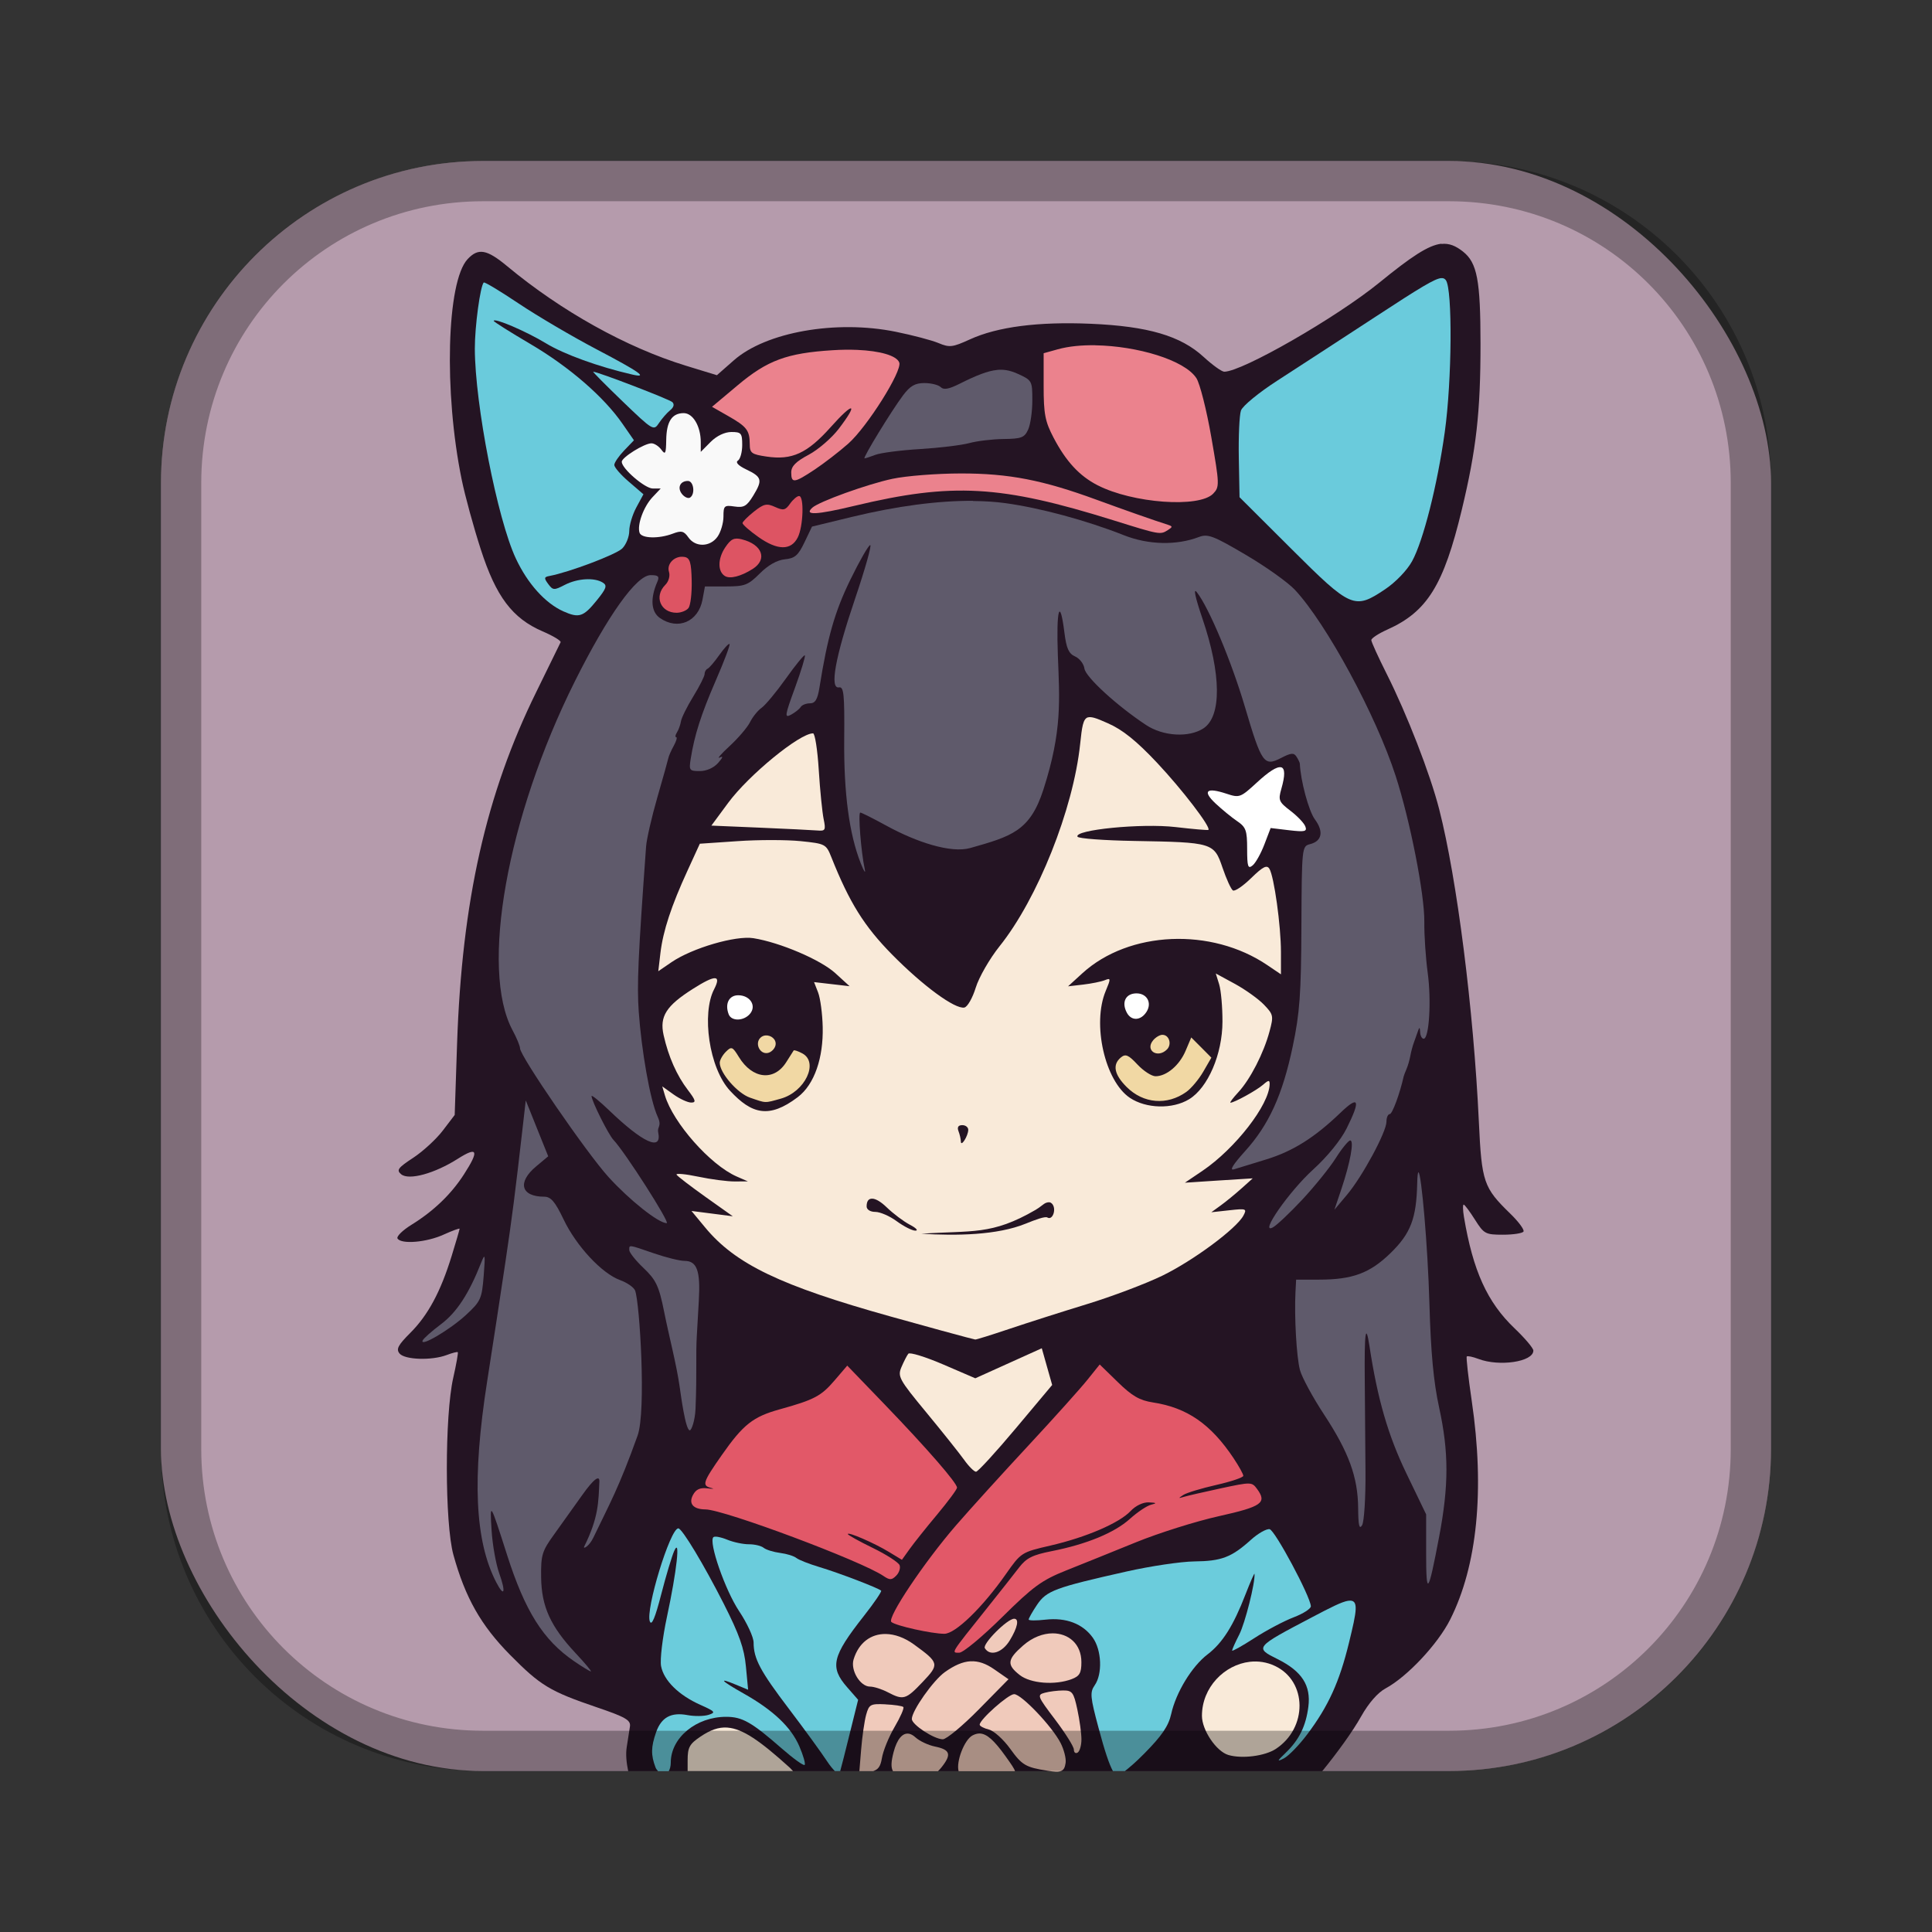 <?xml version="1.0" encoding="UTF-8"?>
<!-- Created with Inkscape (http://www.inkscape.org/) -->
<svg id="SVGRoot" width="48px" height="48px" version="1.1" viewBox="0 0 48 48" xmlns="http://www.w3.org/2000/svg" xmlns:cc="http://creativecommons.org/ns#" xmlns:dc="http://purl.org/dc/elements/1.1/" xmlns:rdf="http://www.w3.org/1999/02/22-rdf-syntax-ns#">
 <rect x="0" y="0" width="48" height="48" fill="#333333" stroke="none"/>
 <defs id="defs815">
  <style id="style819">.cls-1{fill:none;stroke:#fff;stroke-linecap:round;stroke-linejoin:round;}</style>
 </defs>
 <g id="layer1">
  <rect id="rect1373-5" x="4" y="4" width="40" height="40" ry="8" fill="#b59bac" fill-rule="evenodd" style="paint-order:stroke fill markers"/>
  <path id="path962" d="m35.814 6.055c-0.329 0.036-0.759 0.327-1.545 0.967-1.067 0.869-3.408 2.213-3.853 2.213-0.062 0-0.292-0.165-0.512-0.367-0.569-0.524-1.381-0.763-2.805-0.824-1.306-0.056-2.319 0.075-3.004 0.389-0.432 0.197-0.505 0.205-0.779 0.09-0.167-0.07-0.646-0.196-1.065-0.281-1.481-0.3-3.22 0.007-4.018 0.709l-0.422 0.371-0.77-0.236c-1.477-0.453-3.094-1.354-4.436-2.469-0.511-0.425-0.723-0.462-0.988-0.178-0.52 0.558-0.593 3.302-0.146 5.477 0.083 0.406 0.296 1.184 0.473 1.73 0.38 1.179 0.786 1.717 1.539 2.041 0.263 0.113 0.462 0.234 0.445 0.27-0.017 0.036-0.289 0.593-0.605 1.236-1.249 2.539-1.847 5.196-1.967 8.74l-0.059 1.768-0.295 0.387c-0.161 0.212-0.491 0.516-0.734 0.676-0.383 0.251-0.424 0.308-0.301 0.41 0.19 0.158 0.829-0.017 1.408-0.385 0.495-0.314 0.536-0.207 0.15 0.391-0.319 0.494-0.752 0.909-1.303 1.25-0.221 0.137-0.376 0.29-0.346 0.34 0.093 0.15 0.721 0.097 1.145-0.096 0.219-0.099 0.398-0.164 0.398-0.146s-0.088 0.321-0.197 0.674c-0.275 0.893-0.588 1.473-1.029 1.914-0.306 0.306-0.356 0.403-0.266 0.512 0.131 0.157 0.801 0.178 1.172 0.037 0.139-0.053 0.262-0.085 0.275-0.07s-0.037 0.3-0.113 0.635c-0.214 0.94-0.212 3.619 0.004 4.4 0.294 1.063 0.683 1.75 1.404 2.481 0.76 0.77 0.994 0.91 2.166 1.309 0.709 0.241 0.838 0.317 0.816 0.473-0.014 0.102-0.051 0.333-0.08 0.514-0.028 0.173-0.008 0.387 0.037 0.598h17.242c0.373-0.458 0.756-0.984 0.967-1.361 0.186-0.331 0.413-0.592 0.609-0.697 0.535-0.288 1.294-1.097 1.602-1.707 0.676-1.34 0.863-3.222 0.537-5.436-0.086-0.587-0.142-1.084-0.123-1.103 0.019-0.019 0.15 0.008 0.289 0.061 0.522 0.198 1.365 0.071 1.365-0.207 0-0.06-0.21-0.308-0.465-0.551-0.681-0.649-1.035-1.43-1.26-2.773-0.028-0.167-0.03-0.303-0.006-0.303 0.024 0 0.149 0.167 0.279 0.373 0.224 0.354 0.261 0.375 0.697 0.375 0.254 0 0.483-0.035 0.51-0.078 0.027-0.043-0.121-0.244-0.328-0.445-0.664-0.646-0.711-0.779-0.781-2.285-0.131-2.785-0.543-6.035-0.986-7.764-0.225-0.878-0.799-2.357-1.303-3.359-0.21-0.418-0.383-0.797-0.383-0.842 0-0.045 0.178-0.162 0.396-0.26 0.991-0.443 1.4-1.099 1.852-2.977 0.361-1.499 0.466-2.431 0.465-4.125-4.99e-4 -1.578-0.083-2.013-0.436-2.291-0.179-0.141-0.34-0.211-0.537-0.189z" fill="#241423" stroke-width=".094"/>
  <path id="path960" d="m35.811 6.91c0.054-0.004 0.085 0.016 0.111 0.051 0.168 0.224 0.152 2.49-0.027 3.773-0.184 1.32-0.535 2.705-0.812 3.209-0.124 0.226-0.409 0.522-0.67 0.697-0.763 0.512-0.846 0.476-2.328-1.002l-1.289-1.285-0.018-0.975c-0.01-0.536 0.014-1.065 0.053-1.178 0.039-0.114 0.442-0.446 0.914-0.75 0.464-0.3 1.569-1.018 2.453-1.596 1.081-0.707 1.451-0.934 1.613-0.945z" fill="#6acbdc" stroke-width=".094"/>
  <path id="path958" d="m12.02 7.016c-0.088 0.088-0.224 1.09-0.223 1.647 0.004 1.389 0.56 4.232 1.018 5.211 0.293 0.627 0.731 1.113 1.182 1.315 0.388 0.173 0.497 0.138 0.828-0.271 0.24-0.297 0.267-0.371 0.152-0.443-0.209-0.132-0.63-0.107-0.947 0.057-0.264 0.137-0.293 0.135-0.41-0.023-0.108-0.147-0.104-0.174 0.031-0.199 0.486-0.091 1.658-0.533 1.809-0.684 0.097-0.097 0.174-0.293 0.174-0.436 1e-6 -0.142 0.079-0.405 0.176-0.584l0.176-0.326-0.363-0.312c-0.2-0.171-0.361-0.358-0.361-0.416 0-0.058 0.11-0.219 0.244-0.359l0.244-0.254-0.281-0.406c-0.463-0.671-1.325-1.418-2.291-1.986-0.502-0.295-0.912-0.554-0.912-0.574 0-0.087 0.811 0.26 1.299 0.557 0.45 0.273 1.303 0.582 2.141 0.775 0.412 0.095 0.197-0.058-0.889-0.629-0.605-0.318-1.473-0.829-1.93-1.135-0.457-0.306-0.846-0.54-0.865-0.521zm2.717 2.219c-0.018 0 0.312 0.334 0.734 0.74 0.75 0.722 0.771 0.733 0.9 0.537 0.073-0.11 0.198-0.254 0.277-0.318 0.091-0.074 0.112-0.148 0.057-0.203-0.072-0.071-1.856-0.756-1.969-0.756z" fill="#6acbdc" stroke-width=".094"/>
  <path id="path956" d="m27.219 8.578c-0.342-0.006-0.668 0.025-0.938 0.1l-0.352 0.098v0.816c-1e-6 0.698 0.037 0.881 0.246 1.281 0.309 0.59 0.641 0.95 1.092 1.182 0.873 0.449 2.53 0.57 2.875 0.209 0.159-0.166 0.158-0.226-0.047-1.402-0.117-0.675-0.285-1.336-0.371-1.467-0.298-0.455-1.479-0.799-2.506-0.816zm-5.922 0.115c-0.189-0.008-0.394-0.006-0.609 0.008-1.14 0.071-1.623 0.251-2.363 0.873l-0.635 0.533 0.398 0.227c0.465 0.264 0.537 0.357 0.539 0.697 0.001 0.226 0.045 0.257 0.416 0.312 0.633 0.095 1.011-0.077 1.598-0.734 0.57-0.639 0.697-0.61 0.197 0.045-0.175 0.229-0.511 0.519-0.748 0.645-0.317 0.168-0.432 0.284-0.432 0.439 0 0.275 0.072 0.267 0.58-0.07 0.233-0.155 0.61-0.445 0.836-0.645 0.471-0.417 1.347-1.809 1.268-2.016-0.066-0.173-0.479-0.29-1.045-0.314zm2.574 3.07c-0.592 5.62e-4 -1.357 0.06-1.699 0.133-0.622 0.132-1.828 0.567-1.992 0.719-0.211 0.194 0.098 0.18 1.053-0.049 2.43-0.581 3.63-0.514 6.43 0.361 1.156 0.361 1.163 0.363 1.353 0.242 0.121-0.077 0.121-0.092 0-0.131-0.34-0.108-1.043-0.355-1.775-0.623-1.335-0.489-2.176-0.653-3.369-0.652z" fill="#eb828d" stroke-width=".094"/>
  <path id="path952" d="m24.773 9.19c0.078-0.007 0.151-0.005 0.223 0.006 0.095 0.015 0.187 0.045 0.287 0.09 0.358 0.162 0.365 0.176 0.365 0.662 0 0.273-0.046 0.599-0.104 0.725-0.091 0.2-0.168 0.229-0.609 0.234-0.277 0.003-0.661 0.049-0.855 0.102-0.194 0.052-0.745 0.119-1.225 0.148s-0.978 0.094-1.105 0.143c-0.128 0.049-0.25 0.088-0.271 0.088-0.054 0 0.672-1.187 0.957-1.566 0.176-0.234 0.297-0.305 0.531-0.305 0.167 0 0.351 0.046 0.406 0.102 0.073 0.073 0.203 0.048 0.463-0.082 0.426-0.214 0.704-0.323 0.938-0.346z" fill="#5f5a6b" stroke-width=".094"/>
  <path id="path948" d="m16.988 10.264c-0.294 0-0.429 0.207-0.436 0.668-0.005 0.341-0.022 0.376-0.121 0.24-0.064-0.087-0.175-0.158-0.246-0.158-0.176 4.68e-4 -0.738 0.35-0.738 0.459 0 0.168 0.576 0.664 0.771 0.664h0.197l-0.207 0.219c-0.22 0.235-0.384 0.689-0.318 0.881 0.049 0.142 0.48 0.153 0.826 0.021 0.213-0.081 0.275-0.066 0.387 0.094 0.176 0.251 0.542 0.241 0.725-0.02 0.08-0.114 0.146-0.338 0.146-0.498 0-0.269 0.02-0.287 0.275-0.25 0.233 0.034 0.305-0.008 0.467-0.273 0.235-0.386 0.215-0.461-0.18-0.65-0.194-0.093-0.27-0.175-0.203-0.217 0.059-0.037 0.107-0.212 0.107-0.389 0-0.292-0.025-0.322-0.268-0.322-0.165 0-0.364 0.094-0.516 0.246l-0.246 0.248v-0.242c0-0.392-0.192-0.721-0.424-0.721zm0.102 1.685c0.146 0 0.188 0.33 0.053 0.414-0.046 0.028-0.134-0.01-0.195-0.084-0.129-0.156-0.054-0.33 0.143-0.33z" fill="#f9f9f9" stroke-width=".094"/>
  <path id="path942" d="m19.852 12.324c-0.049 0-0.149 0.085-0.223 0.189-0.115 0.165-0.166 0.176-0.373 0.082-0.207-0.094-0.278-0.079-0.521 0.113-0.155 0.123-0.284 0.252-0.287 0.287-0.003 0.035 0.174 0.191 0.393 0.346 0.476 0.337 0.813 0.34 0.979 0.012 0.138-0.273 0.162-1.029 0.033-1.029zm-1.418 1.076c-0.197-0.049-0.275-0.011-0.418 0.203-0.185 0.278-0.188 0.593-0.008 0.707 0.126 0.08 0.397 0.012 0.691-0.174 0.376-0.237 0.242-0.609-0.266-0.736zm-1.426 0.438c-0.235-0.045-0.453 0.163-0.387 0.371 0.031 0.099-0.008 0.239-0.092 0.322-0.285 0.285-0.119 0.693 0.281 0.693 0.112 0 0.245-0.053 0.295-0.117s0.087-0.369 0.08-0.678c-0.01-0.456-0.043-0.566-0.178-0.592z" fill="#dd5463" stroke-width=".094"/>
  <path id="path940" d="m24.174 12.443c-0.862-0.006-1.893 0.129-3.012 0.4l-0.988 0.24-0.188 0.393c-0.155 0.325-0.239 0.396-0.488 0.42-0.192 0.019-0.416 0.146-0.621 0.352-0.29 0.29-0.374 0.322-0.842 0.322h-0.521l-0.061 0.33c-0.103 0.548-0.612 0.766-1.059 0.453-0.22-0.154-0.243-0.485-0.062-0.9 0.057-0.132 0.024-0.164-0.166-0.164-0.352 0-1.064 0.998-1.885 2.641-1.685 3.375-2.359 7.151-1.547 8.666 0.102 0.189 0.186 0.392 0.186 0.449 0 0.192 1.659 2.606 2.199 3.199 0.523 0.575 1.242 1.145 1.445 1.145 0.094 0-1.035-1.766-1.322-2.068-0.126-0.132-0.545-0.971-0.545-1.09 0-0.035 0.201 0.129 0.445 0.363 0.823 0.79 1.311 1.024 1.211 0.539-0.03-0.146 0.097-0.146-0.012-0.385-0.197-0.432-0.404-1.672-0.471-2.603-0.048-0.678-0.017-1.362 0.182-4.115 0.013-0.18 0.138-0.728 0.279-1.217 0.141-0.489 0.265-0.931 0.275-0.982 0.01-0.051 0.071-0.189 0.135-0.305 0.064-0.116 0.089-0.211 0.059-0.211s-0.023-0.053 0.018-0.117 0.086-0.189 0.1-0.277c0.014-0.088 0.152-0.367 0.307-0.619 0.155-0.252 0.281-0.502 0.281-0.557s0.034-0.114 0.074-0.131 0.171-0.17 0.291-0.34c0.12-0.17 0.234-0.293 0.254-0.273 0.02 0.02-0.133 0.426-0.34 0.902-0.37 0.854-0.53 1.356-0.625 1.951-0.045 0.285-0.033 0.303 0.227 0.303 0.167 0 0.348-0.081 0.455-0.203 0.119-0.135 0.133-0.18 0.039-0.133-0.077 0.039 0.034-0.09 0.248-0.287 0.214-0.197 0.442-0.465 0.506-0.594s0.193-0.289 0.287-0.355 0.367-0.394 0.605-0.729 0.45-0.593 0.469-0.574-0.09 0.38-0.244 0.803c-0.255 0.697-0.265 0.76-0.1 0.672 0.1-0.054 0.209-0.14 0.24-0.191 0.032-0.051 0.135-0.092 0.23-0.092 0.132 0 0.19-0.096 0.238-0.398 0.197-1.239 0.38-1.881 0.764-2.668 0.232-0.476 0.455-0.865 0.496-0.865s-0.128 0.6-0.377 1.334c-0.493 1.455-0.637 2.244-0.398 2.201 0.119-0.022 0.139 0.17 0.129 1.285-0.012 1.343 0.124 2.361 0.412 3.088 0.082 0.206 0.125 0.269 0.098 0.141-0.092-0.426-0.169-1.404-0.111-1.404 0.031 0 0.323 0.147 0.646 0.324 0.751 0.412 1.606 0.692 2.086 0.557 1.034-0.292 1.488-0.424 1.82-1.459 0.468-1.456 0.399-2.222 0.357-3.326-0.043-1.154 0.05-1.472 0.164-0.559 0.048 0.383 0.107 0.515 0.264 0.584 0.111 0.049 0.216 0.184 0.232 0.301 0.03 0.211 0.806 0.923 1.531 1.402 0.425 0.282 1.067 0.319 1.426 0.084 0.455-0.298 0.445-1.348-0.025-2.728-0.181-0.533-0.232-0.773-0.139-0.654 0.299 0.38 0.861 1.718 1.197 2.856 0.413 1.398 0.473 1.48 0.895 1.262 0.251-0.13 0.319-0.135 0.385-0.031 0.044 0.069 0.081 0.146 0.082 0.172 0.018 0.423 0.221 1.177 0.373 1.383 0.225 0.304 0.178 0.542-0.121 0.617-0.201 0.051-0.204 0.079-0.213 2.045-0.007 1.674-0.041 2.151-0.215 2.977-0.254 1.21-0.593 1.952-1.188 2.609-0.301 0.334-0.393 0.485-0.271 0.447 0.101-0.031 0.462-0.142 0.801-0.246 0.659-0.202 1.2-0.541 1.84-1.156 0.463-0.446 0.512-0.327 0.156 0.387-0.145 0.29-0.481 0.703-0.834 1.023-0.598 0.544-1.348 1.623-0.998 1.435 0.094-0.05 0.422-0.36 0.729-0.688 0.306-0.328 0.681-0.792 0.834-1.033 0.152-0.241 0.315-0.439 0.359-0.439 0.102-1.87e-4 0.001 0.55-0.221 1.211l-0.172 0.51 0.311-0.369c0.383-0.454 0.982-1.564 0.982-1.818 0-0.103 0.037-0.189 0.082-0.189 0.063 0 0.252-0.511 0.346-0.936 0.006-0.026 0.039-0.11 0.072-0.188 0.034-0.077 0.075-0.223 0.094-0.326 0.019-0.103 0.058-0.251 0.088-0.328 0.029-0.077 0.074-0.204 0.1-0.281 0.036-0.109 0.049-0.104 0.055 0.023 0.004 0.09 0.044 0.164 0.088 0.164 0.136 0 0.194-0.947 0.1-1.639-0.049-0.36-0.088-0.929-0.084-1.264 0.008-0.679-0.351-2.51-0.711-3.623-0.489-1.512-1.717-3.781-2.502-4.625-0.173-0.186-0.723-0.578-1.225-0.873-0.805-0.474-0.942-0.526-1.164-0.441-0.556 0.212-1.254 0.195-1.857-0.043-0.935-0.37-2.081-0.68-2.951-0.799-0.247-0.034-0.515-0.051-0.803-0.053zm-11.113 14.906-0.064 0.561c-0.206 1.806-0.267 2.275-0.443 3.463-0.107 0.721-0.31 2.046-0.451 2.947-0.377 2.409-0.306 3.964 0.225 4.99 0.202 0.391 0.246 0.257 0.074-0.225-0.081-0.227-0.167-0.708-0.189-1.068-0.046-0.72-0.036-0.703 0.383 0.609 0.448 1.403 0.9 2.121 1.664 2.644 0.206 0.142 0.395 0.256 0.42 0.256s-0.145-0.203-0.379-0.453c-0.625-0.668-0.848-1.158-0.857-1.887-0.007-0.553 0.023-0.649 0.32-1.06 0.18-0.249 0.493-0.687 0.695-0.973 0.31-0.438 0.439-0.502 0.432-0.344-0.023 0.507-0.017 0.889-0.377 1.615-0.037 0.075 0.123-0.003 0.227-0.221 0.393-0.82 0.631-1.226 1.1-2.537 0.216-0.604 0.053-3.3-0.062-3.602-0.031-0.08-0.197-0.196-0.373-0.26-0.453-0.164-1.088-0.846-1.404-1.508-0.211-0.442-0.317-0.564-0.48-0.564-0.58 0-0.676-0.357-0.203-0.752l0.301-0.252-0.277-0.689-0.277-0.691zm22.182 1.777c-0.016-0.007-0.029 0.078-0.033 0.279-0.02 0.868-0.162 1.24-0.662 1.727-0.512 0.499-0.945 0.66-1.772 0.66h-0.574l-0.016 0.305c-0.032 0.611 0.026 1.622 0.111 1.941 0.048 0.18 0.318 0.679 0.6 1.107 0.614 0.936 0.84 1.554 0.846 2.326 0.003 0.429 0.028 0.538 0.098 0.422 0.051-0.086 0.089-0.685 0.084-1.328-0.005-0.644-0.012-1.673-0.018-2.289-0.011-1.176 0.025-1.434 0.117-0.832 0.2 1.312 0.459 2.211 0.916 3.16l0.492 1.02v0.965c0 1.093 0.051 1.027 0.322-0.404 0.243-1.279 0.243-2.108 0-3.219-0.137-0.628-0.206-1.363-0.24-2.564-0.042-1.482-0.201-3.244-0.271-3.275zm-19.545 1.838c-0.072-0.009-0.064 0.025-0.064 0.094 0 0.059 0.159 0.26 0.354 0.445 0.305 0.29 0.383 0.439 0.512 1.086 0.123 0.619 0.306 1.301 0.387 1.871 0.026 0.183 0.144 1.076 0.25 1.076 0.043 0 0.13-0.238 0.143-0.533 0.038-0.92 0.002-1.334 0.033-1.83 0.007-0.115 0.028-0.503 0.049-0.861 0.043-0.74-0.046-0.986-0.357-0.986-0.119 0-0.46-0.085-0.76-0.188-0.32-0.11-0.473-0.164-0.545-0.174zm-3.66 0.277c-0.009-0.046-0.035 0.007-0.084 0.131-0.305 0.773-0.608 1.235-1 1.529-0.232 0.174-0.437 0.357-0.455 0.406-0.062 0.168 0.687-0.275 1.08-0.639 0.365-0.337 0.393-0.402 0.438-0.971 0.021-0.268 0.03-0.411 0.021-0.457z" fill="#5f5a6b" stroke-width=".094"/>
  <path id="path934" d="m27.027 17.822c-0.12 0.041-0.146 0.235-0.191 0.664-0.171 1.621-1.056 3.841-2.002 5.023-0.247 0.309-0.513 0.772-0.592 1.029-0.079 0.257-0.206 0.479-0.283 0.494-0.233 0.045-1.028-0.538-1.795-1.316-0.694-0.704-1.06-1.291-1.508-2.416-0.131-0.329-0.15-0.339-0.764-0.402-0.346-0.035-1.05-0.036-1.566 0l-0.939 0.064-0.305 0.666c-0.404 0.879-0.609 1.501-0.674 2.051l-0.053 0.451 0.332-0.227c0.515-0.35 1.591-0.664 2.031-0.594 0.662 0.106 1.67 0.536 2.035 0.869l0.355 0.324-0.883-0.102 0.1 0.256c0.055 0.14 0.108 0.529 0.115 0.863 0.017 0.75-0.198 1.42-0.621 1.74-0.716 0.543-1.146 0.416-1.678-0.156-0.53-0.57-0.71-1.925-0.4-2.523 0.188-0.365 0.036-0.369-0.529-0.01-0.662 0.42-0.828 0.684-0.725 1.147 0.12 0.536 0.327 1.003 0.604 1.365 0.194 0.254 0.209 0.311 0.082 0.311-0.085 0-0.282-0.09-0.438-0.201l-0.281-0.201 0.066 0.225c0.204 0.682 1.128 1.726 1.779 2.012l0.281 0.123-0.328 0.002c-0.18 9.45e-4 -0.587-0.052-0.906-0.119-0.319-0.067-0.562-0.089-0.537-0.049 0.025 0.04 0.349 0.288 0.721 0.553l0.676 0.48-0.512-0.066-0.514-0.066 0.336 0.406c0.755 0.915 1.871 1.451 4.621 2.219 0.927 0.259 1.77 0.489 1.873 0.514s0.201 0.049 0.219 0.055 0.396-0.112 0.842-0.262c0.446-0.15 1.316-0.428 1.934-0.617 0.618-0.189 1.461-0.507 1.873-0.707 0.77-0.375 1.84-1.168 2.014-1.492 0.092-0.172 0.072-0.18-0.35-0.133l-0.447 0.049 0.232-0.168c0.128-0.092 0.36-0.283 0.516-0.422l0.281-0.252-0.842 0.053-0.844 0.055 0.434-0.293c0.817-0.553 1.664-1.644 1.672-2.154 0.002-0.108-0.027-0.106-0.162 0.012-0.16 0.14-0.717 0.447-0.811 0.447-0.026 0 0.062-0.116 0.193-0.258 0.297-0.319 0.633-0.974 0.777-1.512 0.104-0.385 0.097-0.42-0.137-0.664-0.136-0.142-0.462-0.375-0.723-0.518l-0.475-0.258 0.084 0.27c0.046 0.149 0.083 0.565 0.082 0.926-0.001 0.805-0.36 1.643-0.828 1.928-0.414 0.252-1.069 0.236-1.473-0.035-0.621-0.418-0.941-1.836-0.6-2.654 0.13-0.311 0.129-0.329-0.023-0.268-0.09 0.036-0.333 0.085-0.539 0.109l-0.373 0.043 0.357-0.326c1.158-1.054 3.205-1.143 4.596-0.199l0.336 0.227v-0.555c0-0.65-0.171-1.881-0.287-2.068-0.063-0.102-0.162-0.052-0.451 0.23-0.203 0.199-0.408 0.338-0.455 0.309-0.047-0.029-0.162-0.283-0.258-0.564-0.212-0.623-0.239-0.632-2.201-0.666-0.747-0.013-1.377-0.06-1.402-0.105-0.096-0.171 1.593-0.338 2.434-0.24 0.438 0.051 0.806 0.083 0.818 0.07 0.067-0.065-0.649-1-1.275-1.666-0.513-0.546-0.856-0.821-1.221-0.982-0.147-0.065-0.259-0.114-0.346-0.137-0.065-0.017-0.116-0.021-0.156-0.008zm-6.828 0.398c-0.335 0-1.6 1.038-2.109 1.728l-0.416 0.564 1.203 0.051c0.662 0.028 1.304 0.06 1.426 0.07 0.203 0.017 0.217-0.007 0.16-0.285-0.034-0.167-0.09-0.715-0.121-1.217-0.031-0.502-0.095-0.912-0.143-0.912zm3.709 9.734c0.083 0 0.149 0.053 0.148 0.117-0.002 0.152-0.182 0.435-0.184 0.289-7.4e-4 -0.06-0.027-0.176-0.059-0.258-0.037-0.097-5e-3 -0.148 0.094-0.148zm-2.236 1.826c0.089 0.004 0.214 0.076 0.359 0.217 0.163 0.157 0.422 0.352 0.576 0.432 0.154 0.08 0.215 0.146 0.135 0.146-0.08 3.19e-4 -0.288-0.106-0.463-0.234-0.174-0.129-0.414-0.232-0.533-0.232-0.126 0-0.215-0.058-0.215-0.137 0-0.133 0.052-0.196 0.141-0.191zm4.316 0.104c0.065-0.025 0.111-0.018 0.146 0.018 0.123 0.123 0.022 0.429-0.113 0.346-0.053-0.033-0.287 0.051-0.535 0.152-0.716 0.291-1.723 0.304-2.598 0.252 1.273-0.087 1.747 0.043 2.842-0.594 0.122-0.071 0.193-0.149 0.258-0.174zm-0.105 3.613-1.652 0.746-0.799-0.344c-0.44-0.189-0.83-0.309-0.865-0.266s-0.111 0.192-0.17 0.33c-0.1 0.236-0.063 0.306 0.619 1.131 0.4 0.484 0.821 1.013 0.938 1.176 0.116 0.163 0.249 0.295 0.295 0.295 0.046 0 0.491-0.485 0.988-1.078l0.904-1.078-0.129-0.455-0.129-0.457z" fill="#f9ead9" stroke-width=".094"/>
  <path id="path930" d="m31.828 19.062c0.101 0.026 0.102 0.204 0.006 0.539-0.08 0.279-0.061 0.323 0.227 0.543 0.172 0.131 0.338 0.305 0.369 0.387 0.049 0.128-0.008 0.142-0.402 0.096l-0.459-0.055-0.156 0.408c-0.086 0.225-0.216 0.458-0.291 0.52-0.115 0.096-0.137 0.037-0.137-0.408 0-0.459-0.029-0.541-0.246-0.689-0.136-0.092-0.379-0.291-0.539-0.441-0.334-0.314-0.229-0.408 0.273-0.242 0.32 0.106 0.347 0.096 0.748-0.273 0.305-0.282 0.506-0.409 0.607-0.383z" fill="#fff" stroke-width=".094"/>
  <path id="path928" d="m28.236 24.68c0.26-2e-6 0.39 0.235 0.25 0.457-0.141 0.224-0.377 0.235-0.49 0.023-0.139-0.26-0.029-0.48 0.24-0.48z" fill="#fff" stroke-width=".094"/>
  <path id="path926" d="m18.34 24.727c0.295 0 0.461 0.259 0.295 0.459-0.154 0.185-0.462 0.193-0.531 0.014-0.1-0.26 0.007-0.473 0.236-0.473z" fill="#fff" stroke-width=".094"/>
  <path id="path924" d="m28.881 25.709c-0.065 0-0.17 0.062-0.232 0.137-0.208 0.25 0.11 0.46 0.344 0.227 0.127-0.127 0.055-0.363-0.111-0.363zm-9.865 0.016c-0.045 0.005-0.089 0.023-0.125 0.059-0.143 0.143-0.012 0.414 0.182 0.377 0.09-0.017 0.178-0.106 0.195-0.195 0.028-0.145-0.118-0.255-0.252-0.24zm10.58 0.051-0.139 0.328c-0.151 0.361-0.473 0.635-0.748 0.635-0.097 0-0.299-0.131-0.449-0.291-0.225-0.241-0.297-0.271-0.412-0.176-0.215 0.178-0.167 0.425 0.143 0.734 0.414 0.414 1.005 0.463 1.482 0.123 0.121-0.086 0.311-0.312 0.422-0.504l0.201-0.348-0.25-0.252-0.25-0.25zm-11.408 0.271c-0.043-0.017-0.084 0.014-0.154 0.084-0.084 0.084-0.152 0.208-0.152 0.273 0 0.254 0.439 0.759 0.752 0.867 0.407 0.14 0.354 0.139 0.764 0.025 0.602-0.167 0.952-0.902 0.535-1.125-0.107-0.057-0.204-0.089-0.215-0.072s-0.094 0.146-0.182 0.287c-0.302 0.484-0.844 0.425-1.18-0.127-0.079-0.129-0.125-0.196-0.168-0.213z" fill="#f1d8a4" stroke-width=".094"/>
  <path id="path900" d="m27.322 33.9-0.299 0.373c-0.164 0.206-0.825 0.944-1.471 1.639-0.646 0.695-1.456 1.588-1.799 1.984-0.793 0.916-1.721 2.303-1.607 2.402 0.108 0.094 1.004 0.293 1.316 0.293 0.274 0 0.945-0.65 1.527-1.48 0.378-0.539 0.389-0.546 1.105-0.711 0.89-0.205 1.716-0.561 1.996-0.859 0.126-0.134 0.309-0.221 0.453-0.215 0.196 0.009 0.205 0.021 0.053 0.059-0.103 0.026-0.339 0.184-0.525 0.352-0.382 0.345-1.077 0.63-1.943 0.801-0.476 0.094-0.628 0.171-0.809 0.406-0.122 0.16-0.488 0.623-0.812 1.029-0.902 1.13-0.877 1.088-0.674 1.088 0.095 0 0.574-0.398 1.065-0.883 0.773-0.765 0.985-0.919 1.594-1.162 0.386-0.154 1.166-0.468 1.732-0.699 0.567-0.231 1.492-0.522 2.059-0.648 1.071-0.239 1.201-0.332 0.949-0.676-0.129-0.176-0.148-0.177-0.9-0.016-0.423 0.091-0.839 0.187-0.924 0.213-0.137 0.042-0.138 0.036-0.008-0.049 0.081-0.053 0.448-0.164 0.818-0.248 0.37-0.084 0.672-0.186 0.672-0.227s-0.108-0.237-0.242-0.438c-0.567-0.849-1.155-1.255-2.004-1.385-0.33-0.051-0.518-0.159-0.871-0.504l-0.451-0.439zm-6.273 0.029-0.316 0.369c-0.332 0.388-0.504 0.479-1.363 0.717-0.66 0.183-0.905 0.375-1.438 1.137-0.474 0.678-0.498 0.758-0.262 0.816 0.09 0.022 0.049 0.027-0.092 0.01-0.184-0.023-0.286 0.023-0.361 0.164-0.116 0.216 0.005 0.357 0.311 0.359 0.461 0.004 3.875 1.281 4.422 1.654 0.155 0.106 0.205 0.104 0.316-0.008 0.073-0.073 0.111-0.19 0.084-0.26-0.027-0.07-0.327-0.264-0.668-0.43-0.34-0.166-0.619-0.321-0.619-0.344 0-0.063 0.664 0.226 1.023 0.445l0.322 0.195 0.193-0.27c0.106-0.148 0.413-0.534 0.684-0.857 0.27-0.324 0.492-0.623 0.492-0.666 0-0.115-0.737-0.965-1.797-2.066l-0.932-0.967z" fill="#e25868" stroke-width=".094"/>
  <path id="path896" d="m16.852 37.971c0.093-2.37e-4 0.634 0.898 1.129 1.873 0.386 0.761 0.51 1.112 0.551 1.559l0.055 0.578-0.307-0.127c-0.453-0.189-0.371-0.099 0.203 0.225 0.73 0.412 1.173 0.834 1.377 1.309 0.098 0.228 0.157 0.435 0.131 0.461s-0.282-0.158-0.57-0.41c-0.747-0.653-0.979-0.785-1.379-0.785-0.746-1e-3 -1.376 0.519-1.377 1.137-1.28e-4 0.091-0.02 0.159-0.049 0.211h-0.268c-0.022-0.028-0.046-0.048-0.062-0.092-0.117-0.308-0.113-0.506 0.014-0.871 0.13-0.372 0.371-0.504 0.779-0.428 0.175 0.033 0.412 0.03 0.525-0.006 0.186-0.059 0.164-0.084-0.203-0.248-0.54-0.241-0.91-0.606-0.977-0.963-0.03-0.159 0.036-0.709 0.146-1.223 0.245-1.142 0.339-1.995 0.18-1.637-0.057 0.129-0.203 0.613-0.322 1.076-0.15 0.582-0.237 0.791-0.283 0.674-0.113-0.287 0.506-2.312 0.707-2.312z" fill="#6bccdc" stroke-width=".094"/>
  <path id="path894" d="m31.543 37.992c0.132 0.024 1.01 1.663 1.025 1.914 0.004 0.06-0.187 0.184-0.426 0.275-0.239 0.091-0.68 0.324-0.982 0.52-0.302 0.195-0.549 0.333-0.549 0.307 0-0.027 0.079-0.206 0.178-0.398 0.145-0.284 0.398-1.289 0.379-1.508-0.003-0.029-0.103 0.199-0.223 0.508-0.303 0.783-0.572 1.209-0.945 1.494-0.388 0.296-0.783 0.944-0.902 1.48-0.066 0.297-0.231 0.54-0.666 0.98-0.237 0.24-0.369 0.346-0.482 0.436h-0.301c-0.093-0.169-0.202-0.494-0.357-1.074-0.206-0.768-0.216-0.882-0.094-1.057 0.196-0.279 0.173-0.872-0.047-1.18-0.248-0.348-0.664-0.507-1.176-0.449-0.231 0.026-0.418 0.025-0.418-0.004 0-0.029 0.093-0.195 0.209-0.367 0.235-0.349 0.45-0.427 2.225-0.826 0.592-0.133 1.349-0.246 1.684-0.25 0.671-0.007 0.92-0.101 1.402-0.535 0.178-0.161 0.388-0.28 0.467-0.266z" fill="#6bccdc" stroke-width=".094"/>
  <path id="path892" d="m17.848 38.186c0.062 0.011 0.139 0.034 0.217 0.066 0.157 0.065 0.402 0.116 0.543 0.115 0.141-7.6e-4 0.305 0.039 0.365 0.088 0.061 0.049 0.245 0.106 0.408 0.127 0.164 0.021 0.345 0.077 0.404 0.125 0.059 0.048 0.319 0.15 0.576 0.227 0.476 0.142 1.468 0.522 1.531 0.586 0.019 0.019-0.173 0.303-0.43 0.629-0.791 1.006-0.853 1.27-0.412 1.773l0.27 0.309-0.213 0.857c-0.109 0.443-0.203 0.812-0.232 0.912h-0.135c-0.054-0.054-0.12-0.134-0.189-0.238-0.148-0.225-0.575-0.812-0.951-1.307-0.713-0.938-0.877-1.246-0.877-1.647 0-0.132-0.162-0.483-0.361-0.781-0.345-0.517-0.761-1.713-0.639-1.836 0.016-0.016 0.063-0.017 0.125-0.006z" fill="#6bccdc" stroke-width=".094"/>
  <path id="path890" d="m33.5 39.771c0.272-0.041 0.206 0.257 0.016 1.039-0.238 0.978-0.513 1.582-1.041 2.283-0.202 0.269-0.463 0.535-0.578 0.594-0.179 0.091-0.173 0.071 0.047-0.141 0.333-0.32 0.501-0.662 0.562-1.145 0.067-0.526-0.161-0.879-0.76-1.178-0.58-0.289-0.577-0.293 0.855-1.045 0.451-0.237 0.735-0.384 0.898-0.408z" fill="#6bccdc" stroke-width=".094"/>
  <path id="path888" d="m25.197 40.217c-0.172 0-0.794 0.626-0.729 0.732 0.129 0.209 0.431 0.115 0.619-0.193 0.195-0.32 0.24-0.539 0.109-0.539zm0.955 0.363c-0.236 8.47e-4 -0.499 0.097-0.734 0.303-0.396 0.347-0.41 0.476-0.084 0.732 0.27 0.212 0.878 0.259 1.293 0.102 0.195-0.074 0.24-0.152 0.24-0.42 0-0.456-0.321-0.718-0.715-0.717zm-4.144 0.016c-0.368-0.006-0.674 0.214-0.801 0.633-0.081 0.268 0.164 0.674 0.408 0.674 0.096 0 0.296 0.064 0.443 0.141 0.387 0.202 0.447 0.184 0.863-0.254 0.422-0.444 0.416-0.476-0.211-0.932-0.239-0.174-0.482-0.258-0.703-0.262zm2.103 0.678c-0.195 0.011-0.399 0.1-0.635 0.268-0.29 0.206-0.822 0.962-0.822 1.166 0 0.14 0.552 0.502 0.77 0.504 0.088 8.43e-4 0.492-0.333 0.896-0.744l0.736-0.748-0.357-0.248c-0.205-0.142-0.393-0.209-0.588-0.197zm2.303 0.725c-0.137 7.5e-4 -0.344 0.026-0.457 0.057-0.197 0.053-0.184 0.084 0.258 0.668 0.255 0.337 0.465 0.672 0.465 0.744 0 0.073 0.042 0.106 0.094 0.074 0.051-0.032 0.094-0.179 0.094-0.328-2e-6 -0.149-0.046-0.484-0.102-0.744-0.091-0.425-0.127-0.472-0.352-0.471zm-1.219 0.092c-0.144 0-0.855 0.631-0.855 0.758 0 0.035 0.103 0.09 0.229 0.121 0.126 0.032 0.364 0.248 0.531 0.48 0.29 0.404 0.384 0.459 0.924 0.543 0.346 0.054 0.419 0.022 0.451-0.195 0.016-0.108-0.041-0.332-0.127-0.498-0.214-0.414-0.972-1.209-1.152-1.209zm-3.199 0.252c-0.37-0.017-0.405 0.002-0.477 0.26-0.042 0.153-0.099 0.547-0.125 0.873l-0.043 0.525h0.346c0.116-0.038 0.179-0.107 0.213-0.318 0.029-0.18 0.171-0.53 0.316-0.777 0.145-0.247 0.243-0.47 0.217-0.496-0.026-0.026-0.227-0.056-0.447-0.066zm2.344 0.725c-0.059-0.001-0.118 0.016-0.18 0.049-0.202 0.108-0.409 0.652-0.344 0.885h1.4c-0.012-0.055-0.087-0.164-0.238-0.375-0.279-0.388-0.461-0.555-0.639-0.559zm-1.758 0.006c-0.158-0.028-0.295 0.131-0.381 0.457-0.062 0.237-0.069 0.378-0.016 0.471h1.121c0.03-0.029 0.059-0.06 0.092-0.102 0.248-0.315 0.209-0.43-0.17-0.508-0.166-0.034-0.383-0.136-0.482-0.227-0.057-0.051-0.111-0.082-0.164-0.092z" fill="#f0cabb" stroke-width=".094"/>
  <path id="path880" d="m31.049 41.287c0.209-0.024 0.424 0.006 0.629 0.104 0.803 0.381 0.813 1.539 0.018 2.061-0.272 0.178-0.842 0.25-1.178 0.15-0.3-0.089-0.656-0.617-0.656-0.973 0-0.709 0.561-1.27 1.188-1.342z" fill="#f9ead9" stroke-width=".094"/>
  <path id="path870" d="m18.076 42.922c0.378 0.029 0.809 0.329 1.535 0.986 0.056 0.05 0.042 0.047 0.09 0.092h-2.617v-0.268c0-0.317 0.046-0.403 0.318-0.586 0.239-0.161 0.447-0.242 0.674-0.225z" fill="#f9ead9" stroke-width=".094"/>
  <path id="rect817" d="m12 4c-4.432 0-8 3.568-8 8v24c0 4.432 3.568 8 8 8h24c4.432 0 8-3.568 8-8v-24c0-4.432-3.568-8-8-8h-24zm0 1h24c3.878 0 7 3.122 7 7v24c0 3.878-3.122 7-7 7h-24c-3.878 0-7-3.122-7-7v-24c0-3.878 3.122-7 7-7z" fill-rule="evenodd" opacity=".3" style="paint-order:stroke fill markers"/>
 </g>
</svg>
